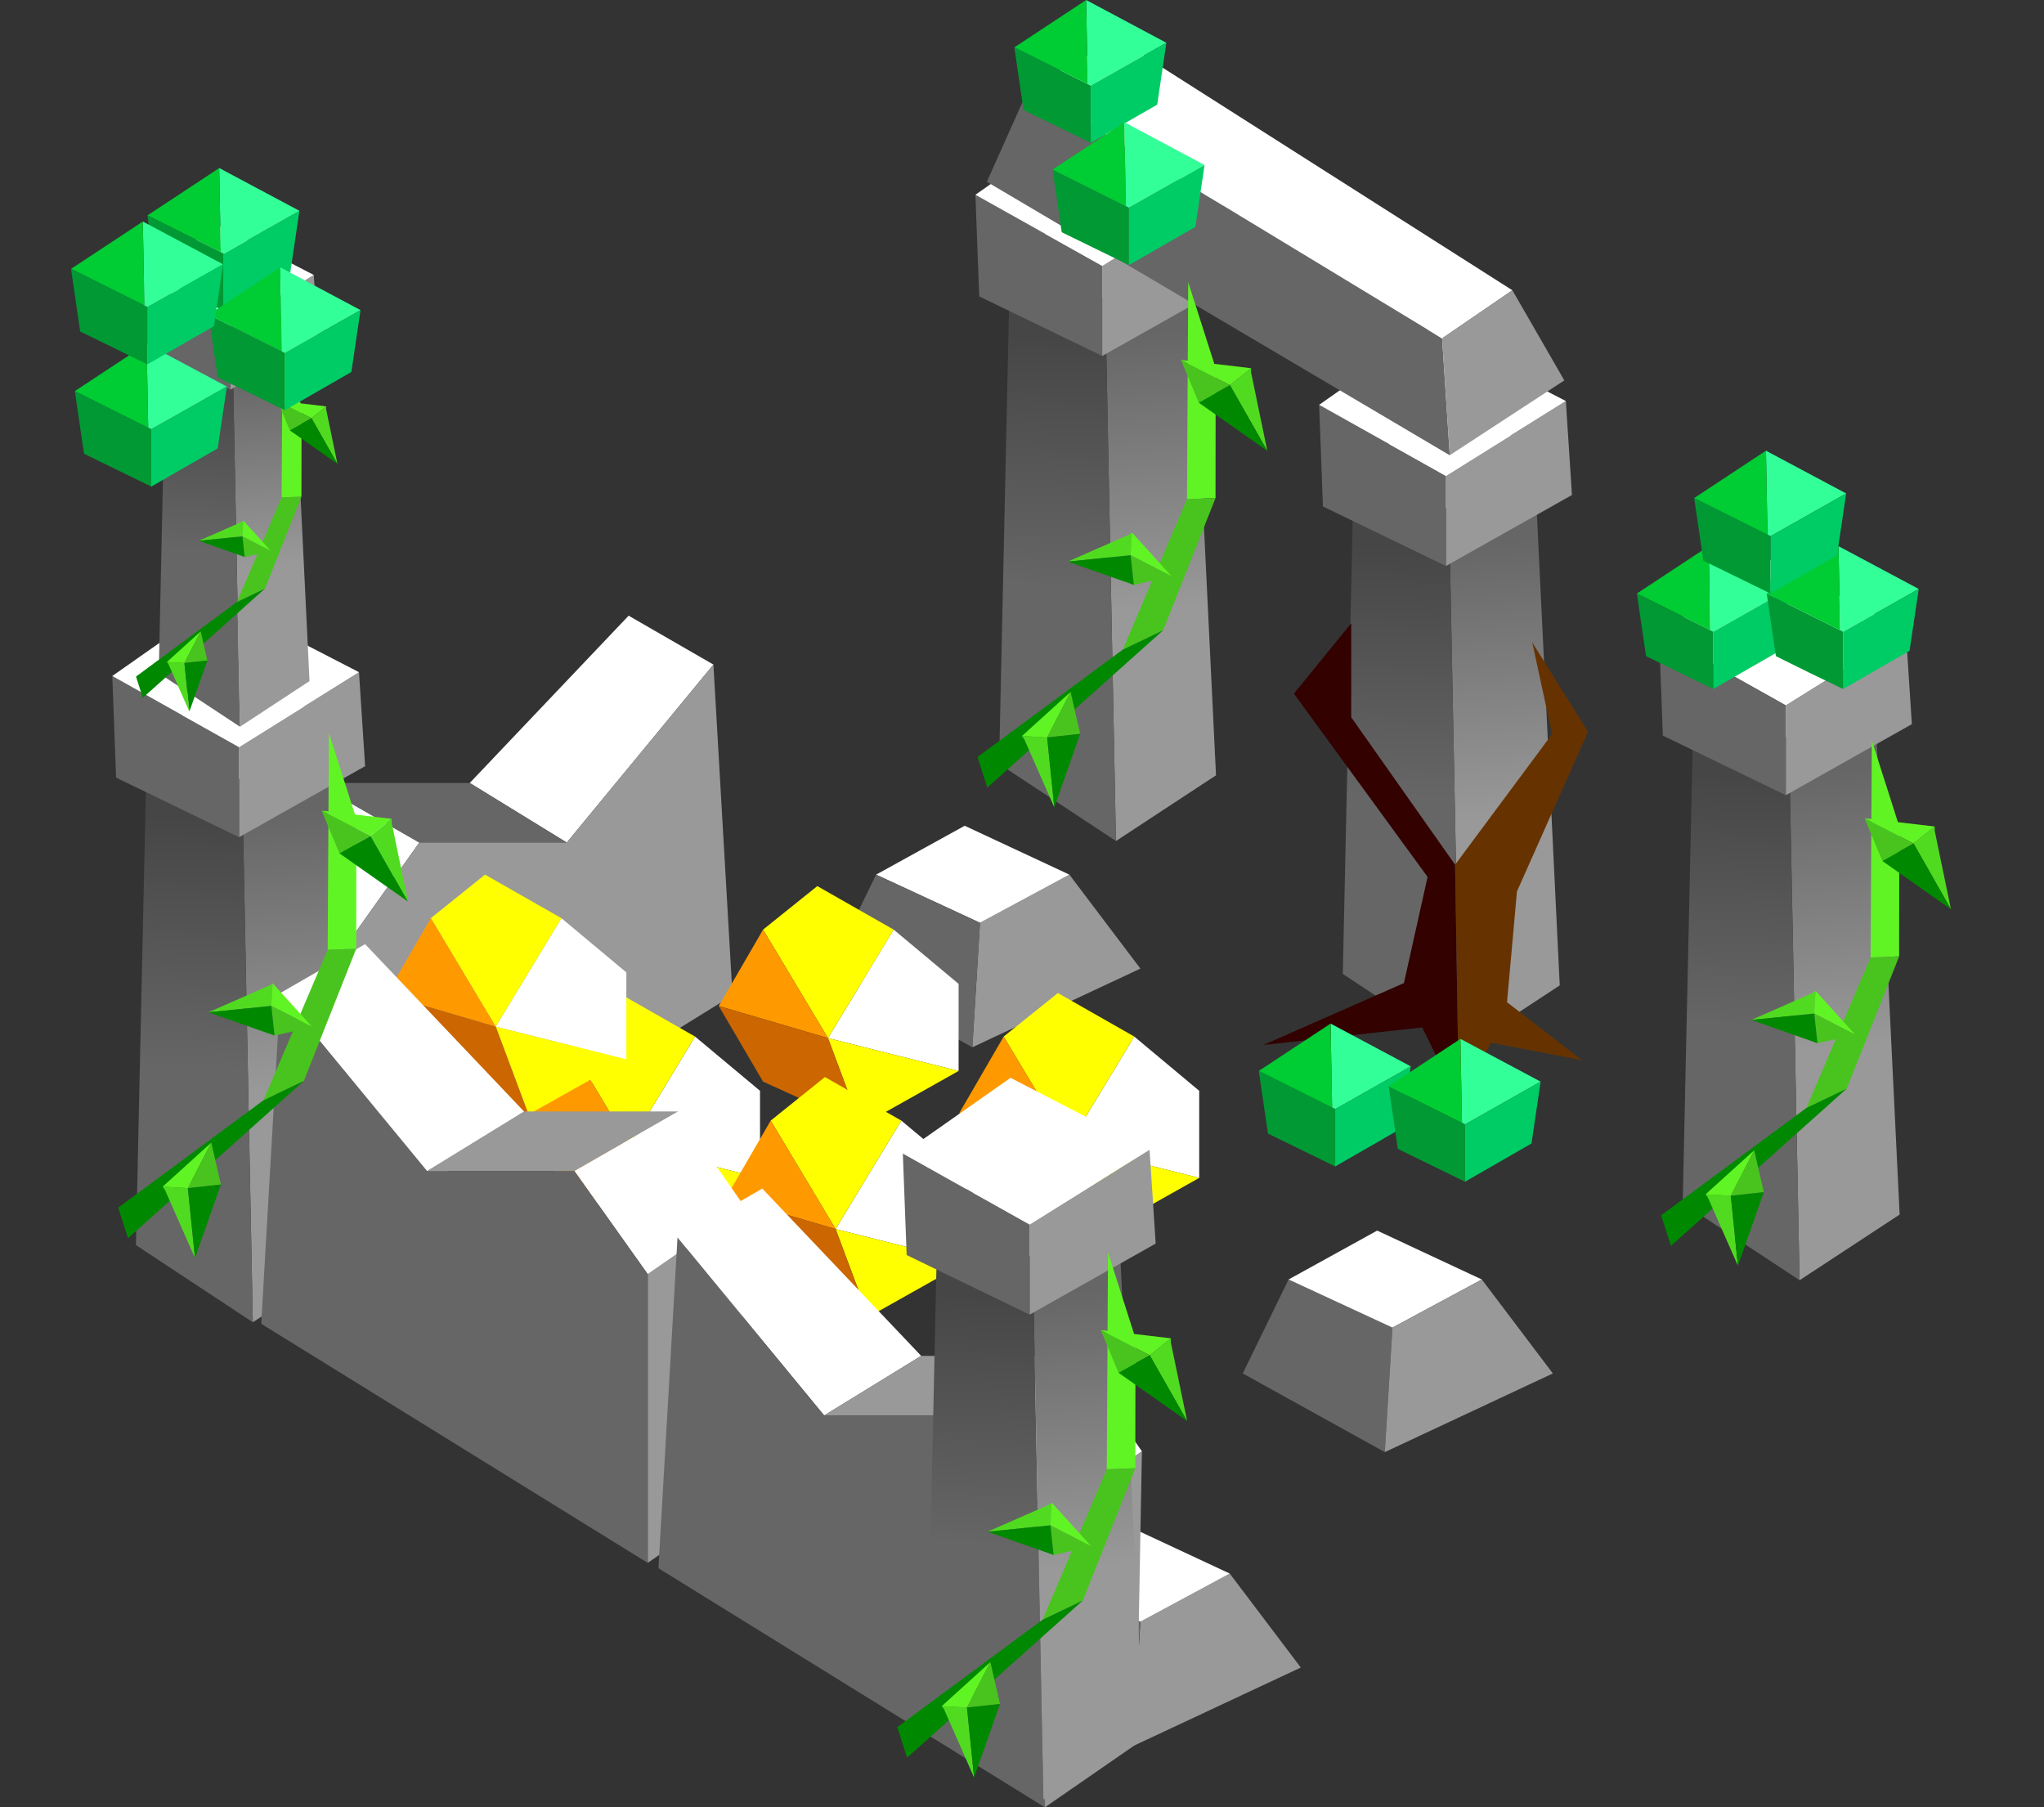 <?xml version="1.0" encoding="UTF-8" standalone="no"?>
<svg xmlns:xlink="http://www.w3.org/1999/xlink" height="118.3px" width="133.8px" xmlns="http://www.w3.org/2000/svg">
  <rect width="100%" height="100%" fill="#333333" stroke="none"/>
  <g transform="matrix(1.0, 0.0, 0.0, 1.0, -33.6, 18.85)">
    <use height="47.25" transform="matrix(1.0, 0.0, 0.0, 1.0, 97.45, -11.05)" width="16.55" xlink:href="#sprite0"/>
    <use height="47.25" transform="matrix(1.0, 0.0, 0.0, 1.0, 119.95, 2.7)" width="16.55" xlink:href="#sprite0"/>
    <use height="47.25" transform="matrix(1.0, 0.0, 0.0, 1.0, 142.2, 17.7)" width="16.55" xlink:href="#sprite0"/>
    <use height="40.5" transform="matrix(1.0, 0.0, 0.0, 1.0, 49.9, 21.45)" width="31.65" xlink:href="#shape1"/>
    <use height="15.7" transform="matrix(1.0, 0.0, 0.0, 1.0, 67.65, 46.15)" width="15.7" xlink:href="#sprite1"/>
    <use height="47.25" transform="matrix(1.0, 0.0, 0.0, 1.0, 40.95, 20.45)" width="16.55" xlink:href="#sprite0"/>
    <use height="14.5" transform="matrix(1.0, 0.0, 0.0, 1.0, 87.95, 35.2)" width="20.3" xlink:href="#shape3"/>
    <use height="15.7" transform="matrix(1.0, 0.0, 0.0, 1.0, 80.65, 39.15)" width="15.7" xlink:href="#sprite1"/>
    <use height="15.7" transform="matrix(1.0, 0.0, 0.0, 1.0, 96.4, 46.15)" width="15.7" xlink:href="#sprite1"/>
    <use height="15.7" transform="matrix(1.0, 0.0, 0.0, 1.0, 81.15, 51.65)" width="15.7" xlink:href="#sprite1"/>
    <use height="15.7" transform="matrix(1.0, 0.0, 0.0, 1.0, 58.9, 38.4)" width="15.7" xlink:href="#sprite1"/>
    <use height="52.5" transform="matrix(1.0, 0.0, 0.0, 1.0, 50.7, 42.95)" width="68.05" xlink:href="#shape4"/>
    <use height="47.25" transform="matrix(0.695, 0.0, 0.0, 0.695, 42.915, -4.119)" width="16.55" xlink:href="#sprite0"/>
    <use height="40.5" transform="matrix(1.0, 0.0, 0.0, 1.0, 76.7, 58.95)" width="31.65" xlink:href="#shape5"/>
    <use height="47.25" transform="matrix(1.0, 0.0, 0.0, 1.0, 92.7, 51.7)" width="16.55" xlink:href="#sprite0"/>
    <use height="15.05" transform="matrix(1.905, -0.609, 0.609, 1.905, 134.604, 36.506)" width="12.4" xlink:href="#sprite2"/>
    <use height="15.05" transform="matrix(1.905, -0.609, 0.609, 1.905, 33.604, 36.006)" width="12.4" xlink:href="#sprite2"/>
    <use height="15.05" transform="matrix(1.324, -0.423, 0.423, 1.324, 37.131, 8.621)" width="12.4" xlink:href="#sprite2"/>
    <use height="15.05" transform="matrix(1.905, -0.609, 0.609, 1.905, 84.604, 70.006)" width="12.4" xlink:href="#sprite2"/>
    <use height="27.25" transform="matrix(1.0, 0.0, 0.0, 1.0, 98.2, -16.3)" width="37.8" xlink:href="#shape8"/>
    <use height="15.05" transform="matrix(1.905, -0.609, 0.609, 1.905, 89.854, 6.506)" width="12.4" xlink:href="#sprite2"/>
    <use height="95.05" transform="matrix(1.0, 0.0, 0.0, 1.0, 38.25, -18.85)" width="120.95" xlink:href="#shape9"/>
  </g>
  <defs>
    <g id="sprite0" transform="matrix(1.0, 0.0, 0.0, 1.0, 8.25, 47.5)">
      <use height="47.25" transform="matrix(1.0, 0.0, 0.0, 1.0, -8.25, -47.5)" width="16.55" xlink:href="#shape0"/>
    </g>
    <g id="shape0" transform="matrix(1.0, 0.0, 0.0, 1.0, 8.25, 47.5)">
      <path d="M-6.0 -37.4 L-0.5 -43.5 5.8 -39.6 0.25 -35.75 -6.0 -37.4" fill="#ffffff" fill-rule="evenodd" stroke="none"/>
      <path d="M5.8 -39.6 L7.5 -4.55 0.95 -0.25 0.25 -35.75 5.8 -39.6" fill="url(#gradient0)" fill-rule="evenodd" stroke="none"/>
      <path d="M0.95 -0.25 L-6.7 -5.3 -6.0 -37.4 0.25 -35.75 0.95 -0.25" fill="url(#gradient1)" fill-rule="evenodd" stroke="none"/>
      <path d="M0.05 -37.9 L7.9 -42.8 8.3 -36.65 0.05 -32.0 0.05 -37.9" fill="#999999" fill-rule="evenodd" stroke="none"/>
      <path d="M-8.25 -42.55 L0.05 -37.9 0.05 -32.0 -8.0 -35.9 -8.25 -42.55" fill="#666666" fill-rule="evenodd" stroke="none"/>
      <path d="M7.9 -42.8 L0.05 -37.9 -8.25 -42.55 -1.2 -47.5 7.9 -42.8" fill="#ffffff" fill-rule="evenodd" stroke="none"/>
    </g>
    <linearGradient gradientTransform="matrix(9.0E-4, 0.011, -0.005, 4.0E-4, 3.05, -24.5)" gradientUnits="userSpaceOnUse" id="gradient0" spreadMethod="pad" x1="-819.2" x2="819.2">
      <stop offset="0.0" stop-color="#666666"/>
      <stop offset="1.0" stop-color="#999999"/>
    </linearGradient>
    <linearGradient gradientTransform="matrix(-3.0E-4, 0.01, -0.005, -2.0E-4, -2.35, -25.05)" gradientUnits="userSpaceOnUse" id="gradient1" spreadMethod="pad" x1="-819.2" x2="819.2">
      <stop offset="0.0" stop-color="#464646"/>
      <stop offset="1.0" stop-color="#666666"/>
    </linearGradient>
    <g id="shape1" transform="matrix(1.0, 0.0, 0.0, 1.0, -49.9, -21.45)">
      <path d="M64.35 32.4 L74.75 21.45 80.3 24.65 70.7 36.3 64.35 32.4 M49.9 38.65 L54.25 32.4 61.05 36.3 56.25 43.05 49.9 38.65" fill="#ffffff" fill-rule="evenodd" stroke="none"/>
      <path d="M64.35 32.4 L70.7 36.3 61.05 36.3 54.25 32.4 64.35 32.4 M56.25 61.95 L50.25 57.8 49.9 38.65 56.25 43.05 56.25 61.95" fill="#666666" fill-rule="evenodd" stroke="none"/>
      <path d="M70.7 36.3 L80.3 24.65 81.55 46.3 56.25 61.95 56.25 43.05 61.05 36.3 70.7 36.3" fill="#999999" fill-rule="evenodd" stroke="none"/>
    </g>
    <g id="sprite1" transform="matrix(1.0, 0.0, 0.0, 1.0, 7.85, 7.85)">
      <use height="15.7" transform="matrix(1.0, 0.0, 0.0, 1.0, -7.85, -7.85)" width="15.7" xlink:href="#shape2"/>
    </g>
    <g id="shape2" transform="matrix(1.0, 0.0, 0.0, 1.0, 7.85, 7.85)">
      <path d="M3.6 -5.0 L7.85 -1.45 7.85 4.25 -0.7 2.1 3.6 -5.0" fill="#ffffff" fill-rule="evenodd" stroke="none"/>
      <path d="M7.85 4.25 L1.45 7.85 -0.7 2.1 7.85 4.25 M-4.95 -5.0 L-1.4 -7.85 3.6 -5.0 -0.7 2.1 -4.95 -5.0" fill="#ffff00" fill-rule="evenodd" stroke="none"/>
      <path d="M-7.85 0.0 L-4.95 -5.0 -0.7 2.1 -7.85 0.0" fill="#ff9900" fill-rule="evenodd" stroke="none"/>
      <path d="M1.45 7.85 L-4.95 4.95 -7.85 0.0 -0.7 2.1 1.45 7.85" fill="#cc6600" fill-rule="evenodd" stroke="none"/>
    </g>
    <g id="shape3" transform="matrix(1.0, 0.0, 0.0, 1.0, -87.95, -35.2)">
      <path d="M97.75 41.55 L103.6 38.4 108.25 44.55 97.25 49.7 97.75 41.55" fill="#999999" fill-rule="evenodd" stroke="none"/>
      <path d="M103.6 38.4 L97.75 41.55 90.95 38.4 96.75 35.2 103.6 38.4" fill="#ffffff" fill-rule="evenodd" stroke="none"/>
      <path d="M90.95 38.4 L97.75 41.55 97.25 49.7 87.95 44.55 90.95 38.4" fill="#666666" fill-rule="evenodd" stroke="none"/>
    </g>
    <g id="shape4" transform="matrix(1.0, 0.0, 0.0, 1.0, -50.7, -42.95)">
      <path d="M82.35 60.15 L82.0 79.3 76.0 83.45 76.0 64.55 82.35 60.15 M67.9 53.9 L78.0 53.9 71.2 57.8 61.55 57.8 67.9 53.9" fill="#999999" fill-rule="evenodd" stroke="none"/>
      <path d="M51.95 46.15 L57.5 42.95 67.9 53.9 61.55 57.8 51.95 46.15 M78.0 53.9 L82.35 60.15 76.0 64.55 71.2 57.8 78.0 53.9" fill="#ffffff" fill-rule="evenodd" stroke="none"/>
      <path d="M76.0 83.45 L50.7 67.8 51.95 46.15 61.55 57.8 71.2 57.8 76.0 64.55 76.0 83.45" fill="#666666" fill-rule="evenodd" stroke="none"/>
      <path d="M114.1 84.15 L118.75 90.3 107.75 95.45 108.25 87.3 114.1 84.15" fill="#999999" fill-rule="evenodd" stroke="none"/>
      <path d="M107.75 95.45 L98.45 90.3 101.45 84.15 108.25 87.3 107.75 95.45" fill="#666666" fill-rule="evenodd" stroke="none"/>
      <path d="M101.45 84.15 L107.25 80.95 114.1 84.15 108.25 87.3 101.45 84.15" fill="#ffffff" fill-rule="evenodd" stroke="none"/>
    </g>
    <g id="shape5" transform="matrix(1.0, 0.0, 0.0, 1.0, -76.7, -58.95)">
      <path d="M77.95 62.15 L83.5 58.95 93.9 69.9 87.55 73.8 77.95 62.15 M104.0 69.9 L108.35 76.15 102.0 80.55 97.2 73.8 104.0 69.9" fill="#ffffff" fill-rule="evenodd" stroke="none"/>
      <path d="M93.9 69.9 L104.0 69.9 97.2 73.8 87.55 73.8 93.9 69.9 M108.35 76.15 L108.0 95.3 102.0 99.45 102.0 80.55 108.35 76.15" fill="#999999" fill-rule="evenodd" stroke="none"/>
      <path d="M102.0 99.45 L76.7 83.8 77.95 62.15 87.55 73.8 97.2 73.8 102.0 80.55 102.0 99.45" fill="#666666" fill-rule="evenodd" stroke="none"/>
    </g>
    <g id="sprite2" transform="matrix(1.0, 0.0, 0.0, 1.0, -0.1, -0.35)">
      <use height="13.75" transform="matrix(1.0, 0.0, 0.0, 1.0, 0.1, 0.35)" width="11.3" xlink:href="#shape6"/>
      <use height="8.7" transform="matrix(-0.395, 0.0, 0.0, 0.395, 3.65, 11.95)" width="4.95" xlink:href="#sprite3"/>
      <use height="8.7" transform="matrix(0.0, -0.355, -0.355, 0.0, 7.95, 9.35)" width="4.95" xlink:href="#sprite3"/>
      <use height="8.7" transform="matrix(0.425, 0.0, 0.0, 0.425, 10.4, 2.7)" width="4.95" xlink:href="#sprite3"/>
    </g>
    <g id="shape6" transform="matrix(1.0, 0.0, 0.0, 1.0, -0.1, -0.35)">
      <path d="M9.2 7.1 L11.4 0.35 11.4 3.3 10.1 7.35 9.2 7.1" fill="#61f424" fill-rule="evenodd" stroke="none"/>
      <path d="M9.2 7.1 L10.1 7.35 7.15 10.95 5.7 11.15 9.2 7.1" fill="#49c41e" fill-rule="evenodd" stroke="none"/>
      <path d="M7.15 10.95 L0.1 14.1 0.1 13.05 5.7 11.15 7.15 10.95" fill="#008900" fill-rule="evenodd" stroke="none"/>
    </g>
    <g id="sprite3" transform="matrix(1.0, 0.0, 0.0, 1.0, 0.0, 0.0)">
      <use height="8.7" transform="matrix(1.0, 0.0, 0.0, 1.0, 0.0, 0.0)" width="4.95" xlink:href="#shape7"/>
    </g>
    <g id="shape7" transform="matrix(1.0, 0.0, 0.0, 1.0, 0.0, 0.0)">
      <path d="M4.95 2.25 L4.85 2.55 4.2 8.7 3.0 3.0 4.95 2.25" fill="#51db20" fill-rule="evenodd" stroke="none"/>
      <path d="M0.0 0.0 L4.95 2.25 3.0 3.0 0.0 0.0" fill="#61f424" fill-rule="evenodd" stroke="none"/>
      <path d="M0.3 3.55 L0.0 0.0 3.0 3.0 0.3 3.55" fill="#49c41e" fill-rule="evenodd" stroke="none"/>
      <path d="M4.2 8.7 L0.3 3.55 3.0 3.0 4.2 8.7" fill="#008900" fill-rule="evenodd" stroke="none"/>
    </g>
    <g id="shape8" transform="matrix(1.0, 0.0, 0.0, 1.0, -98.2, 16.3)">
      <path d="M128.5 10.95 L98.2 -6.95 100.95 -13.1 128.0 3.3 128.5 10.95" fill="#666666" fill-rule="evenodd" stroke="none"/>
      <path d="M100.95 -13.1 L106.75 -16.3 132.6 0.15 128.0 3.3 100.95 -13.1" fill="#ffffff" fill-rule="evenodd" stroke="none"/>
      <path d="M132.6 0.15 L136.0 6.05 128.5 10.95 128.0 3.3 132.6 0.15" fill="#999999" fill-rule="evenodd" stroke="none"/>
    </g>
    <g id="shape9" transform="matrix(1.0, 0.0, 0.0, 1.0, -38.25, 18.85)">
      <path d="M128.85 37.75 L135.2 29.2 133.9 23.2 137.55 29.05 132.9 39.5 132.25 46.75 137.15 50.55 131.2 49.4 129.1 53.3 128.85 37.75" fill="#663300" fill-rule="evenodd" stroke="none"/>
      <path d="M129.1 53.3 L126.7 48.4 116.3 49.55 125.5 45.5 127.05 38.55 118.3 26.55 122.05 21.95 122.05 28.1 128.85 37.75 129.1 53.3" fill="#320100" fill-rule="evenodd" stroke="none"/>
      <path d="M48.25 -2.25 L53.2 -5.05 52.6 -1.0 48.25 1.5 48.25 -2.25" fill="#00cc66" fill-rule="evenodd" stroke="none"/>
      <path d="M53.2 -5.05 L48.25 -2.25 48.05 -2.35 47.95 -7.85 53.2 -5.05" fill="#33ff99" fill-rule="evenodd" stroke="none"/>
      <path d="M47.95 -7.85 L48.05 -2.35 43.25 -4.75 47.95 -7.85" fill="#00cc33" fill-rule="evenodd" stroke="none"/>
      <path d="M48.05 -2.35 L48.25 -2.25 48.25 1.5 43.85 -0.65 43.25 -4.75 48.05 -2.35" fill="#009933" fill-rule="evenodd" stroke="none"/>
      <path d="M145.55 22.4 L145.45 16.9 150.7 19.7 145.75 22.5 145.55 22.4" fill="#33ff99" fill-rule="evenodd" stroke="none"/>
      <path d="M145.45 16.9 L145.55 22.4 140.75 20.0 145.45 16.9" fill="#00cc33" fill-rule="evenodd" stroke="none"/>
      <path d="M145.75 22.5 L150.7 19.7 150.1 23.75 145.75 26.25 145.75 22.5" fill="#00cc66" fill-rule="evenodd" stroke="none"/>
      <path d="M145.55 22.4 L145.75 22.5 145.75 26.25 141.35 24.1 140.75 20.0 145.55 22.4" fill="#009933" fill-rule="evenodd" stroke="none"/>
      <path d="M159.2 19.7 L154.25 22.5 154.05 22.4 153.95 16.9 159.2 19.7" fill="#33ff99" fill-rule="evenodd" stroke="none"/>
      <path d="M154.25 22.5 L159.2 19.7 158.6 23.75 154.25 26.25 154.25 22.5" fill="#00cc66" fill-rule="evenodd" stroke="none"/>
      <path d="M154.05 22.4 L154.25 22.5 154.25 26.25 Q152.05 25.2 149.85 24.1 L149.25 20.0 154.05 22.4" fill="#009933" fill-rule="evenodd" stroke="none"/>
      <path d="M153.95 16.9 L154.05 22.4 149.25 20.0 153.95 16.9" fill="#00cc33" fill-rule="evenodd" stroke="none"/>
      <path d="M149.2 10.65 L154.45 13.45 149.5 16.25 149.3 16.15 149.2 10.65" fill="#33ff99" fill-rule="evenodd" stroke="none"/>
      <path d="M149.5 20.0 L145.1 17.85 144.5 13.75 149.3 16.15 149.5 16.25 149.5 20.0" fill="#009933" fill-rule="evenodd" stroke="none"/>
      <path d="M144.5 13.75 L149.2 10.65 149.3 16.15 144.5 13.75" fill="#00cc33" fill-rule="evenodd" stroke="none"/>
      <path d="M154.45 13.45 L153.85 17.5 149.5 20.0 149.5 16.25 154.45 13.45" fill="#00cc66" fill-rule="evenodd" stroke="none"/>
      <path d="M43.2 3.65 L48.45 6.45 43.5 9.25 43.3 9.15 43.2 3.65" fill="#33ff99" fill-rule="evenodd" stroke="none"/>
      <path d="M43.5 13.0 L39.1 10.85 38.5 6.75 43.3 9.15 43.5 9.25 43.5 13.0" fill="#009933" fill-rule="evenodd" stroke="none"/>
      <path d="M48.45 6.45 L47.85 10.5 43.5 13.0 43.5 9.25 48.45 6.45" fill="#00cc66" fill-rule="evenodd" stroke="none"/>
      <path d="M38.5 6.75 L43.2 3.65 43.3 9.15 38.5 6.75" fill="#00cc33" fill-rule="evenodd" stroke="none"/>
      <path d="M47.25 1.75 L51.95 -1.35 52.05 4.15 47.25 1.75" fill="#00cc33" fill-rule="evenodd" stroke="none"/>
      <path d="M52.25 8.0 L47.85 5.85 47.25 1.75 52.05 4.15 52.25 4.25 52.25 8.0" fill="#009933" fill-rule="evenodd" stroke="none"/>
      <path d="M51.95 -1.35 L57.2 1.45 52.25 4.25 52.05 4.15 51.95 -1.35" fill="#33ff99" fill-rule="evenodd" stroke="none"/>
      <path d="M57.2 1.45 L56.6 5.5 52.25 8.0 52.25 4.25 57.2 1.45" fill="#00cc66" fill-rule="evenodd" stroke="none"/>
      <path d="M42.95 -4.35 L48.2 -1.55 43.25 1.25 43.05 1.15 42.95 -4.35" fill="#33ff99" fill-rule="evenodd" stroke="none"/>
      <path d="M38.25 -1.25 L42.95 -4.35 43.05 1.15 38.25 -1.25" fill="#00cc33" fill-rule="evenodd" stroke="none"/>
      <path d="M43.25 5.0 L38.85 2.85 38.25 -1.25 43.05 1.15 43.25 1.25 43.25 5.0" fill="#009933" fill-rule="evenodd" stroke="none"/>
      <path d="M48.2 -1.55 L47.6 2.5 43.25 5.0 43.25 1.25 48.2 -1.55" fill="#00cc66" fill-rule="evenodd" stroke="none"/>
      <path d="M105.0 -9.5 L100.6 -11.65 100.0 -15.75 104.8 -13.35 105.0 -13.25 105.0 -9.5" fill="#009933" fill-rule="evenodd" stroke="none"/>
      <path d="M104.7 -18.85 L109.95 -16.05 105.0 -13.25 104.8 -13.35 104.7 -18.85" fill="#33ff99" fill-rule="evenodd" stroke="none"/>
      <path d="M109.95 -16.05 L109.35 -12.0 105.0 -9.5 105.0 -13.25 109.95 -16.05" fill="#00cc66" fill-rule="evenodd" stroke="none"/>
      <path d="M100.0 -15.75 L104.7 -18.85 104.8 -13.35 100.0 -15.75" fill="#00cc33" fill-rule="evenodd" stroke="none"/>
      <path d="M107.3 -5.35 L107.2 -10.85 112.45 -8.05 107.5 -5.25 107.3 -5.35" fill="#33ff99" fill-rule="evenodd" stroke="none"/>
      <path d="M107.3 -5.35 L107.5 -5.25 107.5 -1.5 103.1 -3.65 102.5 -7.75 107.3 -5.35" fill="#009933" fill-rule="evenodd" stroke="none"/>
      <path d="M107.2 -10.85 L107.3 -5.35 102.5 -7.75 107.2 -10.85" fill="#00cc33" fill-rule="evenodd" stroke="none"/>
      <path d="M107.5 -5.25 L112.45 -8.05 111.85 -4.0 107.5 -1.5 107.5 -5.25" fill="#00cc66" fill-rule="evenodd" stroke="none"/>
      <path d="M124.25 76.2 L114.95 71.05 117.95 64.9 124.75 68.05 124.25 76.2" fill="#666666" fill-rule="evenodd" stroke="none"/>
      <path d="M117.95 64.9 L123.75 61.7 130.6 64.9 124.75 68.05 117.95 64.9" fill="#ffffff" fill-rule="evenodd" stroke="none"/>
      <path d="M130.6 64.9 L135.25 71.05 124.25 76.2 124.75 68.05 130.6 64.9" fill="#999999" fill-rule="evenodd" stroke="none"/>
      <path d="M120.7 48.15 L125.95 50.95 121.0 53.75 120.8 53.65 120.7 48.15" fill="#33ff99" fill-rule="evenodd" stroke="none"/>
      <path d="M121.0 57.5 L116.6 55.35 116.0 51.25 120.8 53.65 121.0 53.75 121.0 57.5" fill="#009933" fill-rule="evenodd" stroke="none"/>
      <path d="M116.0 51.25 L120.7 48.15 120.8 53.65 116.0 51.25" fill="#00cc33" fill-rule="evenodd" stroke="none"/>
      <path d="M125.95 50.95 L125.35 55.0 121.0 57.5 121.0 53.75 125.95 50.95" fill="#00cc66" fill-rule="evenodd" stroke="none"/>
      <path d="M129.2 49.15 L134.45 51.95 129.5 54.75 129.3 54.65 129.2 49.15" fill="#33ff99" fill-rule="evenodd" stroke="none"/>
      <path d="M129.5 58.5 L125.1 56.35 124.5 52.25 129.3 54.65 129.5 54.75 129.5 58.5" fill="#009933" fill-rule="evenodd" stroke="none"/>
      <path d="M124.5 52.25 L129.2 49.15 129.3 54.65 124.5 52.25" fill="#00cc33" fill-rule="evenodd" stroke="none"/>
      <path d="M134.45 51.95 L133.85 56.0 129.5 58.5 129.5 54.75 134.45 51.95" fill="#00cc66" fill-rule="evenodd" stroke="none"/>
    </g>
  </defs>
</svg>
